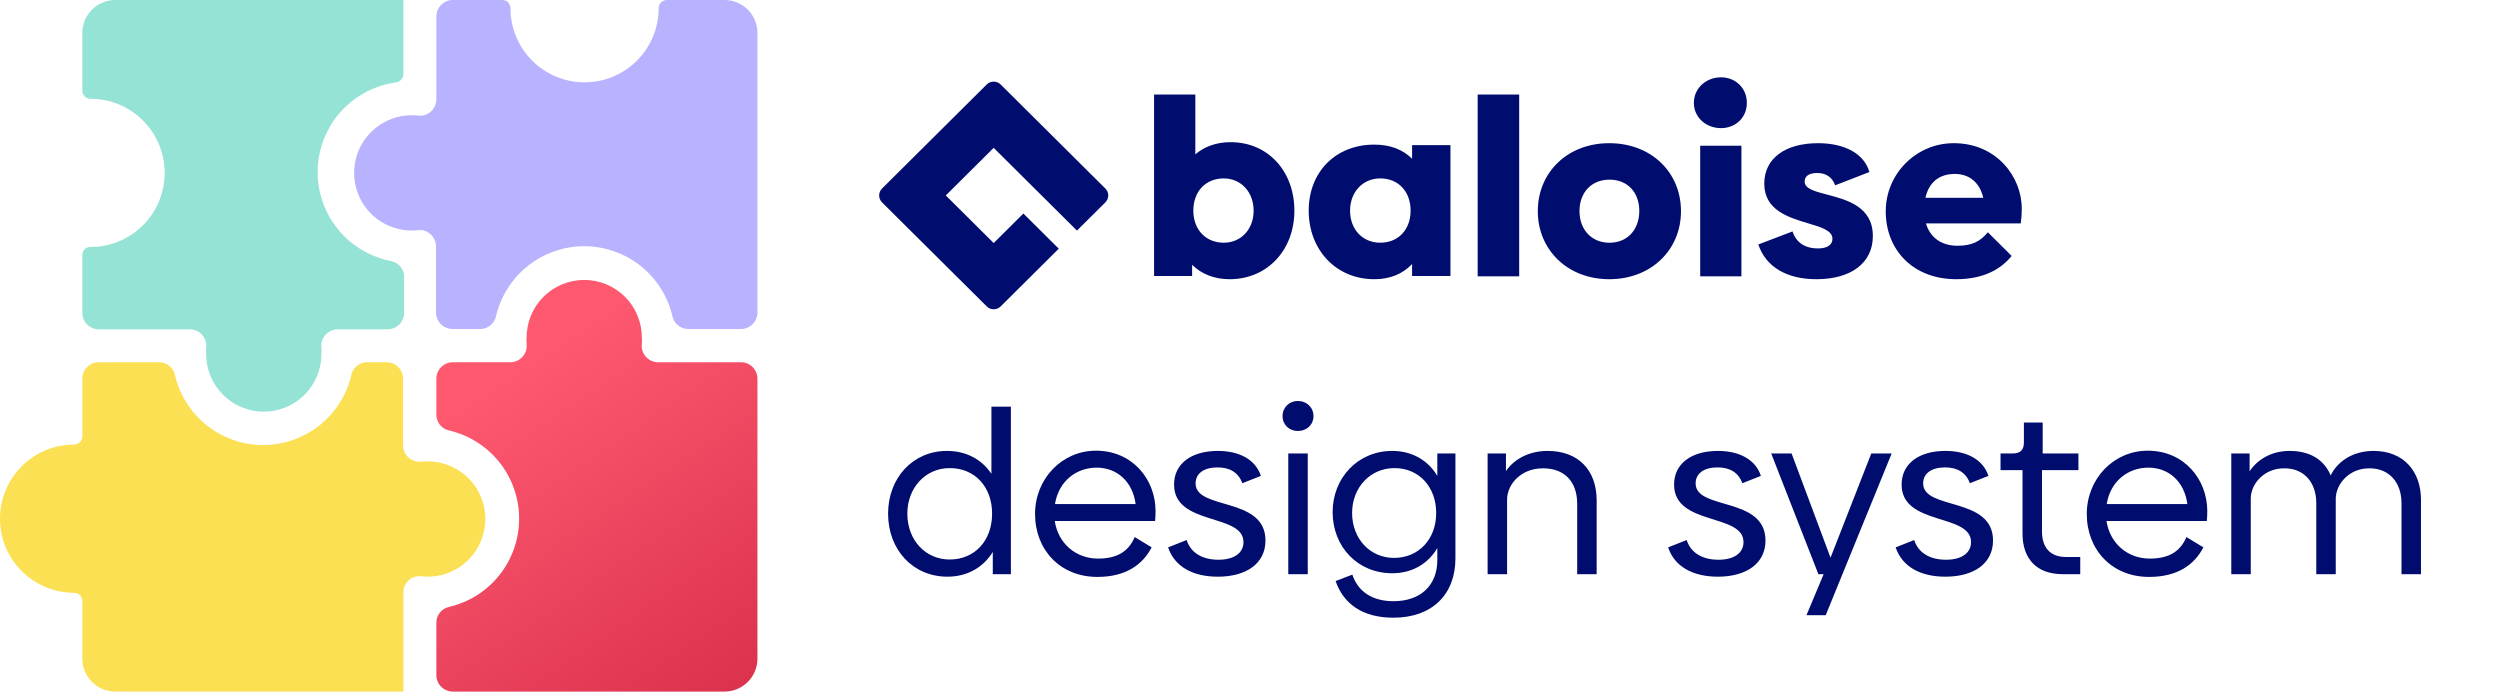 <svg width="1746" height="483" viewBox="0 0 1746 483" fill="none" xmlns="http://www.w3.org/2000/svg">
<path fill-rule="evenodd" clip-rule="evenodd" d="M1183 71.83C1183 61.446 1191.73 54 1201.9 54C1212.07 54 1220 61.446 1220 71.83C1220 82.214 1212.07 89.488 1201.9 89.488C1191.73 89.488 1183 82.217 1183 71.83ZM1187.42 101.776H1216.21V193H1187.42V101.776ZM858.796 195C885.194 195 904 174.538 904 147.144C904 119.748 885.713 99.289 859.477 99.291C849.651 99.291 841.369 102.237 834.814 107.786V66H806V192.744H832.572V184.942C839.127 191.358 847.928 195 858.796 195ZM854.657 124.612C866.733 124.612 875.531 134.14 875.531 147.144C875.531 160.148 866.733 169.51 854.657 169.51C842.062 169.51 833.432 160.32 833.432 147.144C833.432 133.8 841.888 124.612 854.657 124.612ZM1013 192.743V101.347H986.205V110.885C979.766 104.471 971.064 101 959.759 101C933.139 101 914 119.734 914 147.134C914 174.533 933.139 195 959.759 195C971.067 195 979.766 191.18 986.205 184.419V192.743H1013ZM963.937 124.596C976.638 124.596 985.164 133.778 985.164 147.134C985.164 160.315 976.635 169.505 963.937 169.505C951.586 169.505 942.884 160.132 942.884 147.134C942.884 134.135 951.758 124.596 963.937 124.596ZM1032 66H1061V193H1032V66ZM1123.91 100C1094.8 100 1074 120.307 1074 147.5C1074 174.519 1094.81 195 1123.91 195C1153.2 195 1174 174.519 1174 147.5C1174 120.307 1153.19 100 1123.91 100ZM1124.09 125.471C1136.74 125.471 1144.88 134.419 1144.88 147.327C1144.88 160.407 1136.57 169.527 1124.09 169.529C1111.43 169.529 1103.12 160.234 1103.12 147.5C1103.12 134.417 1111.43 125.471 1124.09 125.471ZM1251.9 161.627L1228 170.75C1233.37 186.596 1248.09 195.017 1268.69 195C1292.76 195 1308 183.641 1308 164.878C1308 144.292 1289.89 139.539 1276.01 135.895C1267.38 133.629 1260.37 131.791 1260.37 126.842C1260.37 123.057 1263.32 120.82 1269.21 120.82C1275.27 120.82 1279.6 123.744 1281.68 129.425L1305.59 120.129C1301.95 107.4 1288.44 100 1269.74 100C1246.71 100 1232.16 110.683 1232.16 128.237C1232.16 146.81 1249.09 151.862 1262.76 155.942C1272.02 158.705 1279.78 161.022 1279.78 166.791C1279.78 170.92 1276.32 173.501 1269.74 173.501C1260.39 173.501 1254.32 169.201 1251.9 161.627ZM1412 145.697C1412 123.373 1394.32 100 1364.5 100C1338.15 100 1317 121.487 1317 147.586C1317 174.557 1336.07 195 1366.23 195C1386.14 195 1397.9 187.399 1404.95 178.731L1388.3 162.2C1383.1 168.574 1377.33 171.635 1367.1 171.635C1356.18 171.635 1348.03 166.138 1345.08 156.008H1411.31C1411.78 152.592 1412.02 149.146 1412 145.697ZM1344.73 138.138C1347.16 127.143 1354.62 121.473 1365.19 121.473C1375.76 121.473 1382.7 127.83 1385.13 138.138H1344.73ZM698.855 59.002L771.988 131.67C772.627 132.305 773.133 133.059 773.478 133.889C773.824 134.719 774.001 135.608 774 136.506C773.999 137.404 773.82 138.293 773.474 139.122C773.127 139.951 772.619 140.705 771.979 141.339L752.15 161.043L693.994 103.257L660.539 136.5L693.994 169.743L714.736 149.13L739.439 173.673L698.87 213.998C698.231 214.633 697.473 215.136 696.639 215.48C695.804 215.823 694.91 216 694.007 216C693.104 216 692.21 215.823 691.375 215.48C690.541 215.136 689.783 214.633 689.145 213.998L616.012 141.33C614.724 140.049 614 138.311 614 136.5C614 134.689 614.724 132.951 616.012 131.67L689.13 59.002C689.769 58.367 690.527 57.864 691.361 57.52C692.196 57.177 693.09 57 693.993 57C694.896 57 695.79 57.177 696.625 57.52C697.459 57.864 698.217 58.367 698.855 59.002Z" fill="#000D6E"/>
<path d="M692.4 330.92C685.68 320.84 674.8 314.92 661.36 314.92C637.52 314.92 620.24 333.8 620.24 358.76C620.24 384.04 637.68 402.76 661.68 402.76C675.6 402.76 686.8 396.2 693.36 385.48V401H706V284.04H692.4V330.92ZM663.28 390.76C646.32 390.76 633.68 377.16 633.68 358.76C633.68 340.68 646.32 326.92 663.28 326.92C680.88 326.92 692.88 340.04 692.88 358.76C692.88 377.64 680.72 390.76 663.28 390.76ZM806.718 363.88C806.878 362.28 807.038 359.4 807.038 357C807.038 334.76 790.878 314.76 765.438 314.76C741.598 314.76 722.878 334.44 722.878 358.92C722.878 384.04 740.478 402.92 766.398 402.92C786.398 402.92 798.078 394.28 804.318 382.28L792.478 375.08C788.318 384.84 780.638 390.12 766.878 390.12C751.358 390.12 739.038 379.56 736.638 363.88H806.718ZM736.798 352.04C739.358 336.04 751.678 326.6 765.918 326.6C779.998 326.6 791.038 336.2 793.118 352.04H736.798ZM850.525 402.76C870.525 402.76 883.805 393.48 883.805 377.48C883.805 346.6 835.005 356.52 835.005 337.64C835.005 330.76 840.605 326.44 850.365 326.44C858.845 326.44 864.925 329.96 867.645 337.48L880.605 332.36C876.925 321.16 865.885 314.92 850.525 314.92C831.965 314.92 819.965 323.88 819.965 338.44C819.965 367.4 868.445 358.28 868.445 378.6C868.445 386.44 861.565 390.92 851.005 390.92C839.325 390.92 831.485 385.8 828.765 377.16L815.805 382.28C820.285 395.72 833.085 402.76 850.525 402.76ZM906.455 301C912.535 301 917.335 296.68 917.335 290.6C917.335 284.52 912.535 280.04 906.455 280.04C900.375 280.04 895.735 284.52 895.735 290.6C895.735 296.68 900.375 301 906.455 301ZM913.335 401V316.68H899.735V401H913.335ZM1003.83 332.36C997.429 321.64 986.389 314.92 972.309 314.92C948.309 314.92 930.709 333.8 930.709 357.64C930.709 381.8 948.149 400.36 972.309 400.36C986.389 400.36 997.429 393.64 1003.83 382.76V391.08C1003.83 408.84 992.149 419.88 973.269 419.88C958.869 419.88 948.629 413.64 944.469 401.32L932.789 405.8C938.229 421.64 951.509 431.4 973.109 431.4C1000.31 431.4 1016.47 415.08 1016.47 389.96V316.68H1003.83V332.36ZM973.589 389.64C956.789 389.64 944.309 376.2 944.309 358.28C944.309 340.52 956.949 326.92 973.909 326.92C991.029 326.92 1003.03 340.04 1003.03 358.28C1003.03 376.52 990.869 389.64 973.589 389.64ZM1080.87 314.92C1067.43 314.92 1057.19 321 1051.75 329V316.68H1038.95V401H1052.55V348.84C1052.71 337.48 1062.95 327.08 1077.35 327.08C1092.39 326.92 1101.51 336.2 1101.51 351.88V401H1115.11V349.48C1115.11 328.52 1102.47 314.92 1080.87 314.92ZM1199.74 402.76C1219.74 402.76 1233.02 393.48 1233.02 377.48C1233.02 346.6 1184.22 356.52 1184.22 337.64C1184.22 330.76 1189.82 326.44 1199.58 326.44C1208.06 326.44 1214.14 329.96 1216.86 337.48L1229.82 332.36C1226.14 321.16 1215.1 314.92 1199.74 314.92C1181.18 314.92 1169.18 323.88 1169.18 338.44C1169.18 367.4 1217.66 358.28 1217.66 378.6C1217.66 386.44 1210.78 390.92 1200.22 390.92C1188.54 390.92 1180.7 385.8 1177.98 377.16L1165.02 382.28C1169.5 395.72 1182.3 402.76 1199.74 402.76ZM1278.44 389.48L1251.24 316.68H1237L1269.96 401H1273.64L1261.64 429.64H1275.08L1321.16 316.68H1306.92L1278.44 389.48ZM1358.65 402.76C1378.65 402.76 1391.93 393.48 1391.93 377.48C1391.93 346.6 1343.13 356.52 1343.13 337.64C1343.13 330.76 1348.73 326.44 1358.49 326.44C1366.97 326.44 1373.05 329.96 1375.77 337.48L1388.73 332.36C1385.05 321.16 1374.01 314.92 1358.65 314.92C1340.09 314.92 1328.09 323.88 1328.09 338.44C1328.09 367.4 1376.57 358.28 1376.57 378.6C1376.57 386.44 1369.69 390.92 1359.13 390.92C1347.45 390.92 1339.61 385.8 1336.89 377.16L1323.93 382.28C1328.41 395.72 1341.21 402.76 1358.65 402.76ZM1452.85 401V389H1442.93C1432.05 389 1426.13 382.6 1426.13 371.24V328.36H1451.57V316.68H1426.61V295.08H1413.49V309C1413.49 314.12 1411.09 316.68 1405.97 316.68H1397.17V328.36H1412.53V372.68C1412.53 390.12 1422.29 401 1440.53 401H1452.85ZM1541.25 363.88C1541.41 362.28 1541.57 359.4 1541.57 357C1541.57 334.76 1525.41 314.76 1499.97 314.76C1476.13 314.76 1457.41 334.44 1457.41 358.92C1457.41 384.04 1475.01 402.92 1500.93 402.92C1520.93 402.92 1532.61 394.28 1538.85 382.28L1527.01 375.08C1522.85 384.84 1515.17 390.12 1501.41 390.12C1485.89 390.12 1473.57 379.56 1471.17 363.88H1541.25ZM1471.33 352.04C1473.89 336.04 1486.21 326.6 1500.45 326.6C1514.53 326.6 1525.57 336.2 1527.65 352.04H1471.33ZM1657.69 314.92C1642.49 314.92 1632.09 322.92 1627.77 332.04C1623.13 321.16 1613.53 314.92 1598.97 314.92C1586.01 314.92 1576.25 321.32 1571.13 329.16V316.68H1558.33V401H1571.93V347.88C1572.09 338.12 1581.05 327.08 1595.13 327.08C1609.21 326.92 1617.69 337 1617.69 351.4V401H1631.29V347.88C1631.61 338.12 1640.41 327.08 1654.65 327.08C1668.73 326.92 1677.21 337.16 1677.21 351.4V401H1690.81V349C1690.81 329.32 1678.81 314.92 1657.69 314.92Z" fill="#000C6E"/>
<path d="M63.25 172.5C62.486 172.467 61.724 172.594 61.012 172.871C60.299 173.149 59.652 173.571 59.112 174.112C58.571 174.652 58.149 175.299 57.871 176.012C57.594 176.724 57.468 177.486 57.5 178.25V218.5C57.5 221.55 58.712 224.475 60.868 226.632C63.025 228.788 65.95 230 69 230H132.48C134.132 229.986 135.768 230.327 137.276 231.002C138.784 231.677 140.13 232.669 141.22 233.91C142.298 235.119 143.102 236.546 143.578 238.094C144.054 239.642 144.191 241.274 143.98 242.88C143.859 244.334 143.859 245.796 143.98 247.25C143.98 257.925 148.221 268.163 155.769 275.711C163.317 283.259 173.555 287.5 184.23 287.5C194.905 287.5 205.143 283.259 212.691 275.711C220.239 268.163 224.48 257.925 224.48 247.25C224.601 245.796 224.601 244.334 224.48 242.88C224.269 241.274 224.406 239.642 224.882 238.094C225.358 236.546 226.162 235.119 227.24 233.91C228.33 232.669 229.676 231.677 231.184 231.002C232.692 230.327 234.328 229.986 235.98 230H270.71C273.76 230 276.685 228.788 278.842 226.632C280.998 224.475 282.21 221.55 282.21 218.5V193.43C282.223 190.871 281.365 188.384 279.776 186.377C278.188 184.371 275.964 182.964 273.47 182.39C258.669 179.621 245.342 171.663 235.885 159.946C226.427 148.23 221.46 133.524 221.875 118.472C222.291 103.421 228.063 89.011 238.153 77.835C248.243 66.658 261.989 59.448 276.92 57.5C278.261 57.237 279.471 56.524 280.35 55.478C281.229 54.431 281.723 53.116 281.75 51.75V0H80.5C74.4 0 68.55 2.423 64.237 6.737C59.923 11.05 57.5 16.9 57.5 23V63.25C57.5 64.775 58.106 66.237 59.184 67.316C60.263 68.394 61.725 69 63.25 69C76.975 69 90.138 74.452 99.843 84.157C109.548 93.862 115 107.025 115 120.75C115 134.475 109.548 147.638 99.843 157.343C90.138 167.048 76.975 172.5 63.25 172.5Z" fill="#94E3D4"/>
<path d="M281.75 413.77C281.736 412.118 282.077 410.482 282.752 408.974C283.427 407.466 284.419 406.12 285.66 405.03C286.845 403.998 288.241 403.238 289.751 402.801C291.26 402.364 292.847 402.261 294.4 402.5C300.016 403.103 305.696 402.517 311.07 400.781C316.445 399.044 321.394 396.196 325.596 392.422C329.797 388.647 333.158 384.03 335.458 378.872C337.758 373.713 338.947 368.128 338.947 362.48C338.947 356.832 337.758 351.247 335.458 346.088C333.158 340.93 329.797 336.313 325.596 332.538C321.394 328.764 316.445 325.916 311.07 324.179C305.696 322.443 300.016 321.857 294.4 322.46C291.164 322.749 287.944 321.758 285.43 319.7C284.189 318.61 283.197 317.265 282.522 315.756C281.847 314.248 281.506 312.612 281.52 310.96V264.5C281.52 261.45 280.308 258.525 278.152 256.368C275.995 254.212 273.07 253 270.02 253H256.45C253.891 252.987 251.404 253.845 249.397 255.434C247.391 257.022 245.984 259.246 245.41 261.74C242.202 275.686 234.359 288.132 223.163 297.045C211.968 305.957 198.08 310.81 183.77 310.81C169.46 310.81 155.572 305.957 144.377 297.045C133.181 288.132 125.338 275.686 122.13 261.74C121.556 259.246 120.149 257.022 118.143 255.434C116.136 253.845 113.649 252.987 111.09 253H69C65.95 253 63.025 254.212 60.868 256.368C58.712 258.525 57.5 261.45 57.5 264.5V304.75C57.5 306.275 56.894 307.738 55.816 308.816C54.737 309.894 53.275 310.5 51.75 310.5C38.025 310.5 24.862 315.952 15.157 325.657C5.452 335.362 0 348.525 0 362.25C0 375.975 5.452 389.138 15.157 398.843C24.862 408.548 38.025 414 51.75 414C53.273 414.048 54.734 414.616 55.89 415.61C56.884 416.766 57.452 418.227 57.5 419.75V460C57.5 466.1 59.923 471.95 64.237 476.264C68.55 480.577 74.4 483 80.5 483H281.75V413.77Z" fill="#FAE052"/>
<path d="M316.25 0C313.2 0 310.275 1.212 308.118 3.368C305.962 5.525 304.75 8.45 304.75 11.5V69.23C304.764 70.882 304.423 72.518 303.748 74.026C303.073 75.534 302.081 76.88 300.84 77.97C299.631 79.047 298.204 79.852 296.656 80.328C295.108 80.804 293.476 80.942 291.87 80.73C286.254 80.127 280.574 80.713 275.2 82.449C269.825 84.186 264.876 87.034 260.674 90.808C256.473 94.583 253.112 99.2 250.812 104.358C248.512 109.517 247.323 115.102 247.323 120.75C247.323 126.398 248.512 131.983 250.812 137.142C253.112 142.3 256.473 146.917 260.674 150.692C264.876 154.466 269.825 157.314 275.2 159.051C280.574 160.787 286.254 161.373 291.87 160.77C293.44 160.562 295.037 160.701 296.547 161.178C298.057 161.655 299.444 162.458 300.61 163.53C301.851 164.62 302.843 165.966 303.518 167.474C304.193 168.982 304.534 170.618 304.52 172.27V218.27C304.52 221.32 305.732 224.245 307.888 226.402C310.045 228.558 312.97 229.77 316.02 229.77H335.34C337.899 229.783 340.386 228.925 342.393 227.336C344.399 225.748 345.806 223.524 346.38 221.03C349.588 207.084 357.431 194.638 368.627 185.725C379.822 176.813 393.71 171.96 408.02 171.96C422.33 171.96 436.218 176.813 447.413 185.725C458.609 194.638 466.452 207.084 469.66 221.03C470.234 223.524 471.641 225.748 473.647 227.336C475.654 228.925 478.141 229.783 480.7 229.77H517.5C520.55 229.77 523.475 228.558 525.632 226.402C527.788 224.245 529 221.32 529 218.27V23C529 16.9 526.577 11.05 522.263 6.737C517.95 2.423 512.1 0 506 0H465.75C464.225 0 462.762 0.606 461.684 1.684C460.606 2.762 460 4.225 460 5.75C460 19.475 454.548 32.638 444.843 42.343C435.138 52.048 421.975 57.5 408.25 57.5C394.525 57.5 381.362 52.048 371.657 42.343C361.952 32.638 356.5 19.475 356.5 5.75C356.452 4.227 355.884 2.766 354.89 1.61C353.734 0.616 352.273 0.048 350.75 0H316.25Z" fill="#B8B2FF"/>
<path d="M459.77 253C458.118 253.014 456.482 252.673 454.974 251.998C453.465 251.323 452.12 250.331 451.03 249.09C449.952 247.881 449.148 246.454 448.672 244.906C448.196 243.358 448.059 241.726 448.27 240.12C448.391 238.666 448.391 237.204 448.27 235.75C448.27 225.075 444.029 214.837 436.481 207.289C428.933 199.741 418.695 195.5 408.02 195.5C397.345 195.5 387.107 199.741 379.559 207.289C372.011 214.837 367.77 225.075 367.77 235.75C367.649 237.204 367.649 238.666 367.77 240.12C367.981 241.726 367.844 243.358 367.368 244.906C366.892 246.454 366.088 247.881 365.01 249.09C363.92 250.331 362.574 251.323 361.066 251.998C359.558 252.673 357.922 253.014 356.27 253H316.25C313.2 253 310.275 254.212 308.118 256.368C305.962 258.525 304.75 261.45 304.75 264.5V289.57C304.737 292.129 305.595 294.616 307.184 296.623C308.772 298.629 310.996 300.036 313.49 300.61C327.436 303.818 339.882 311.661 348.795 322.857C357.707 334.052 362.56 347.94 362.56 362.25C362.56 376.56 357.707 390.448 348.795 401.643C339.882 412.839 327.436 420.682 313.49 423.89C310.996 424.464 308.772 425.871 307.184 427.877C305.595 429.884 304.737 432.371 304.75 434.93V471.5C304.75 474.55 305.962 477.475 308.118 479.632C310.275 481.788 313.2 483 316.25 483H506C512.1 483 517.95 480.577 522.263 476.263C526.577 471.95 529 466.1 529 460V264.5C529 261.45 527.788 258.525 525.632 256.368C523.475 254.212 520.55 253 517.5 253H459.77Z" fill="url(#paint0_linear_111_25)"/>
<defs>
<linearGradient id="paint0_linear_111_25" x1="364.5" y1="248" x2="529.5" y2="490.5" gradientUnits="userSpaceOnUse">
<stop stop-color="#FF5970"/>
<stop offset="1" stop-color="#D9304C"/>
</linearGradient>
</defs>
</svg>
